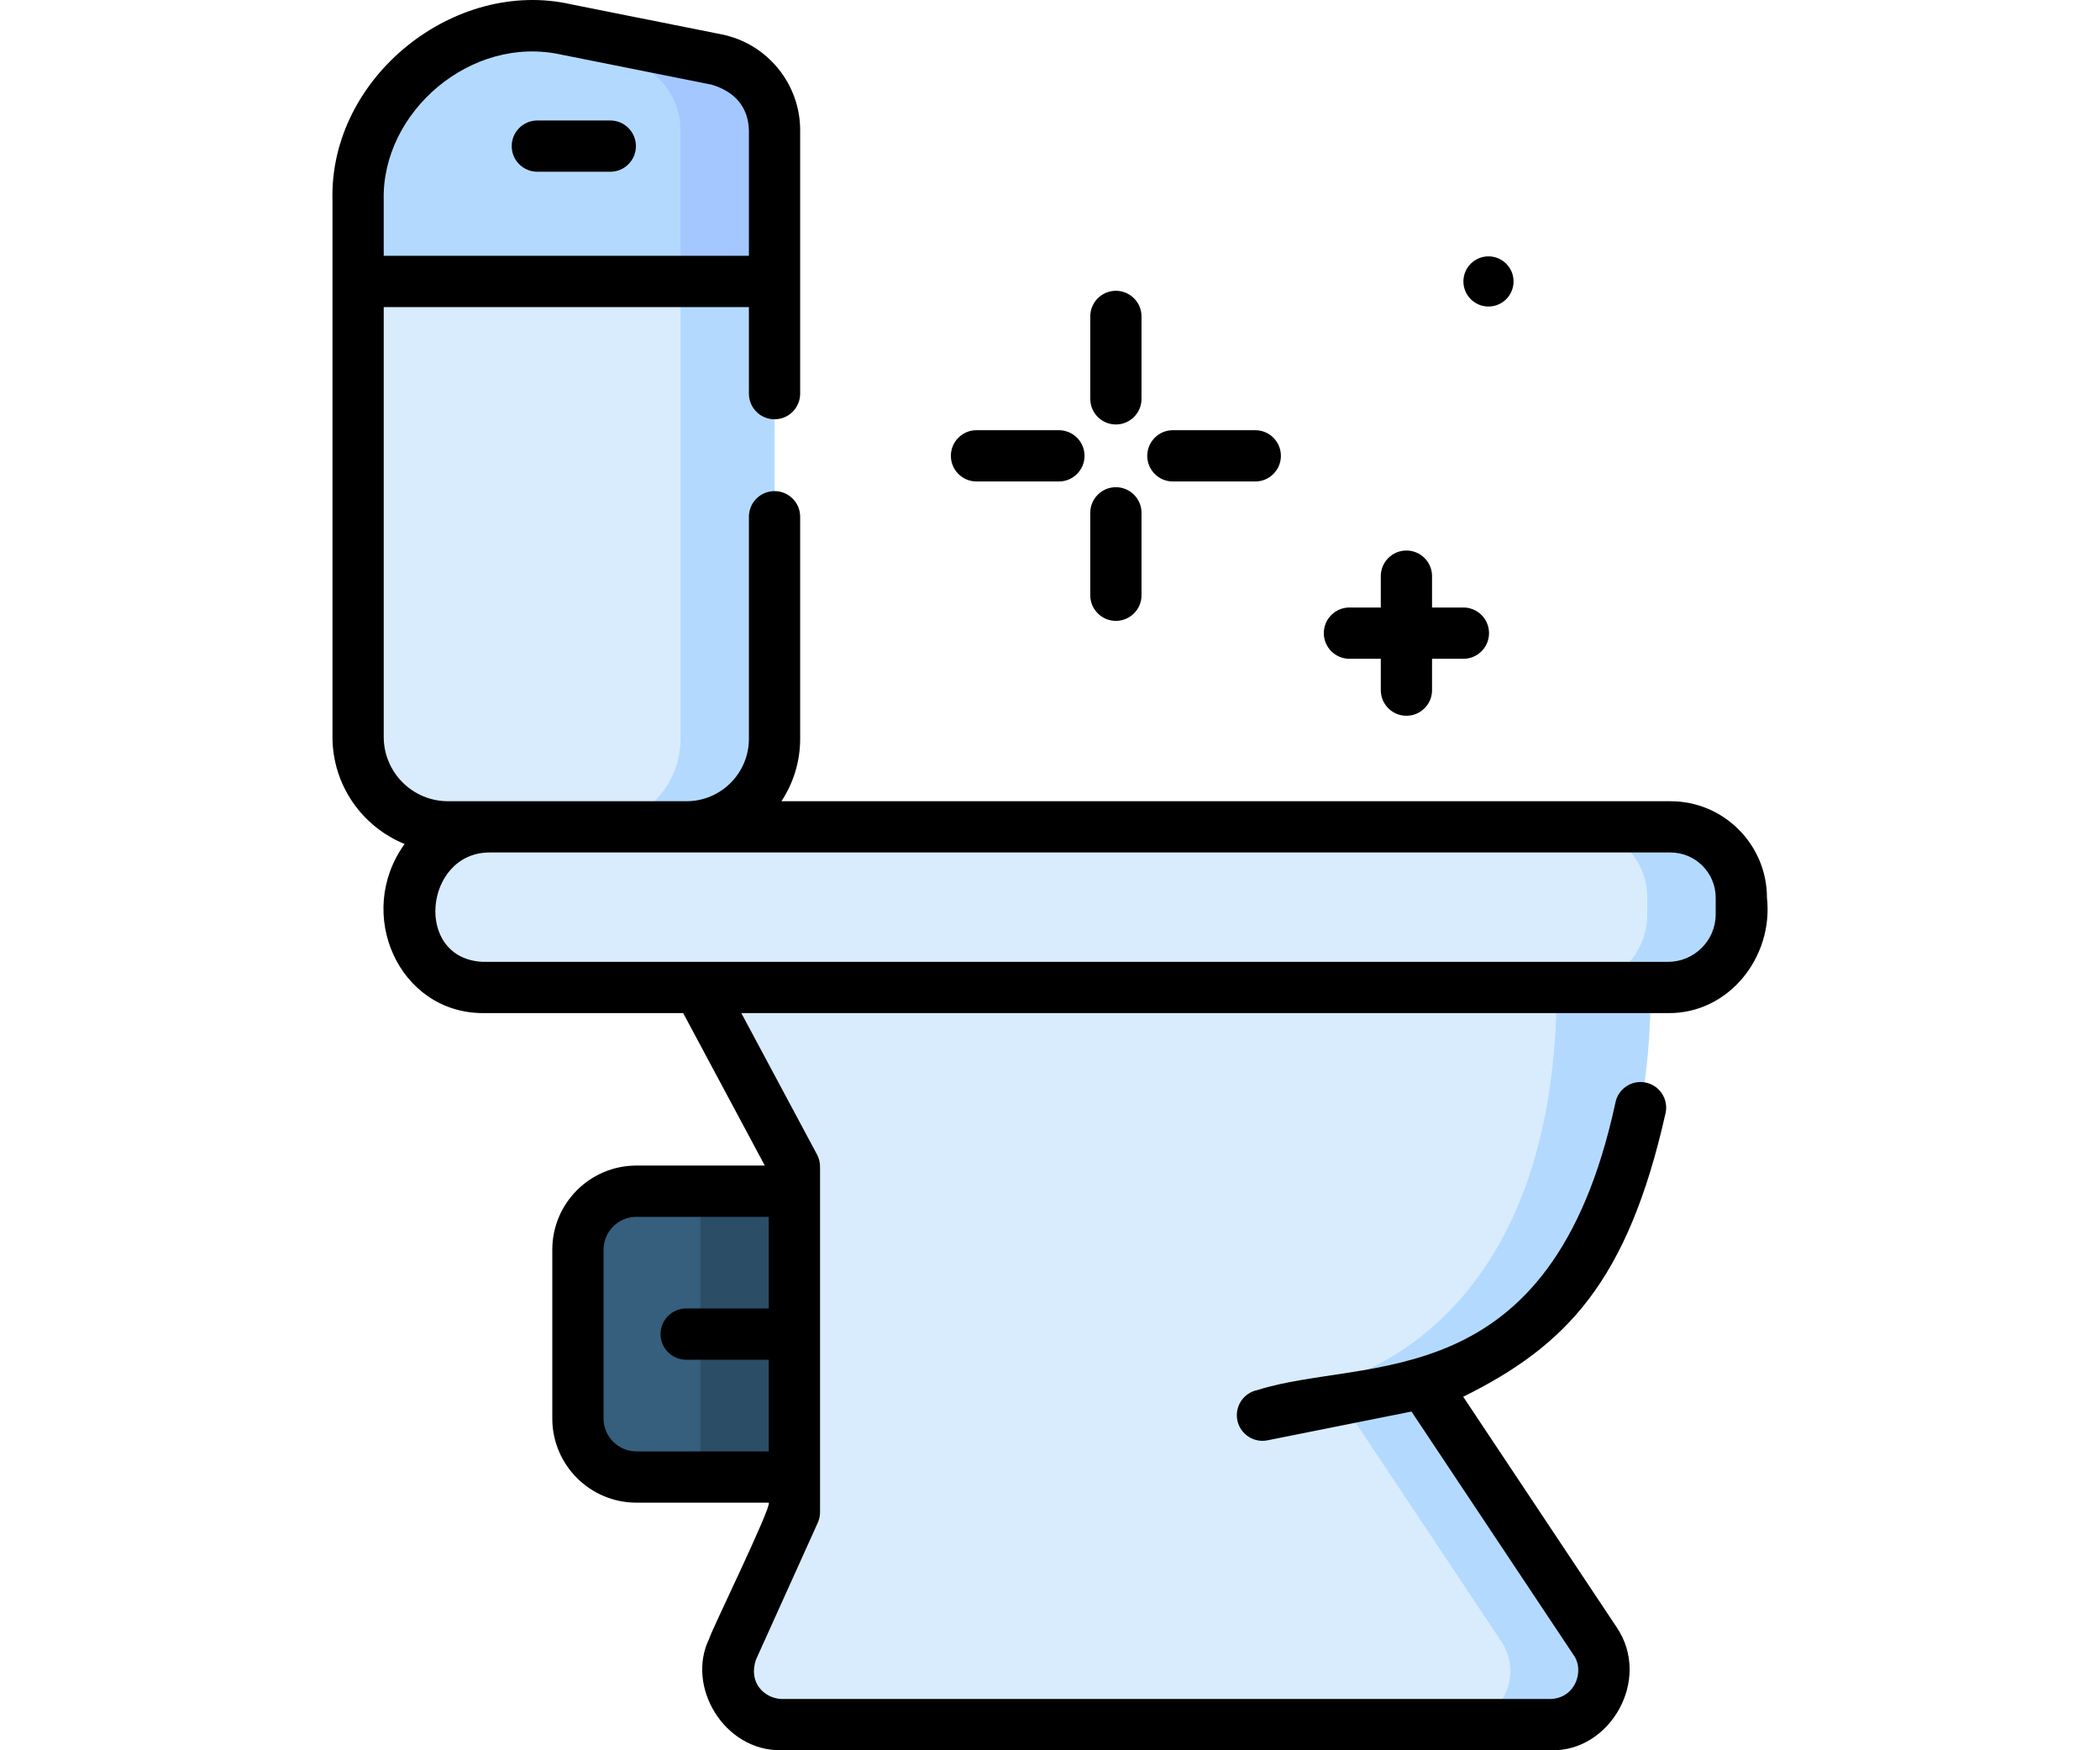 <svg id="Capa_1" enable-background="new 0 0 512.147 512.147"
     viewBox="0 0 512.147 512.147"
     height="20px"
     width="24px"     xmlns="http://www.w3.org/2000/svg">
  <g>
    <g>
      <path
        d="m436.959 288.944h-346.908c-11.837 0-21.434-9.596-21.434-21.434v-2.169c0-12.922 10.475-23.397 23.397-23.397h345.652c11.447 0 20.727 9.28 20.727 20.727v4.838c0 11.838-9.596 21.435-21.434 21.435z"
        fill="#d8ecfe"/>
      <path
        d="m437.666 241.945h-27.523c11.447 0 20.727 9.28 20.727 20.727v4.838c0 11.838-9.596 21.434-21.434 21.434h27.523c11.837 0 21.434-9.596 21.434-21.434v-4.838c0-11.447-9.28-20.727-20.727-20.727z"
        fill="#b3dafe"/>
      <path
        d="m431.87 288.944h-278.656l28.06 52.413v101.137l-18.094 40.071c-4.673 10.35 2.896 22.072 14.252 22.072h225.239c12.485 0 19.936-13.911 13.016-24.304l-50.366-75.642s66.549-12.691 66.549-115.747z"
        fill="#d8ecfe"/>
      <path
        d="m365.321 404.691s66.549-12.691 66.549-115.748h-27.523c0 103.057-66.549 115.748-66.549 115.748l50.366 75.642c6.92 10.392-.531 24.304-13.016 24.304h27.523c12.485 0 19.935-13.911 13.016-24.304z"
        fill="#b3dafe"/>
      <path d="m181.269 348.557v83.64h-46.24c-9.45 0-17.11-7.67-17.11-17.12v-49.41c0-9.45 7.66-17.11 17.11-17.11z"
            fill="#365e7d"/>
      <path d="m153.749 348.557h27.52v83.64h-27.52z" fill="#2b4d66"/>
      <path
        d="m149.69 241.945h-69.797c-14.53 0-26.308-11.779-26.308-26.308v-156.988c0-32.174 29.429-56.308 60.98-50.008l43.933 8.772c9.86 1.969 16.959 10.625 16.959 20.679v178.086c-.001 14.231-11.537 25.767-25.767 25.767z"
        fill="#d8ecfe"/>
      <path
        d="m158.498 17.413-43.933-8.772c-8.116-1.621-16.087-1.214-23.458.812l39.867 7.96c9.86 1.969 16.959 10.625 16.959 20.679v178.086c0 14.23-11.536 25.766-25.767 25.766h27.523c14.23 0 25.767-11.536 25.767-25.766v-178.085c.001-10.055-7.098-18.711-16.958-20.68z"
        fill="#b3dafe"/>
      <path
        d="m175.456 82.353h-121.871v-23.704c0-32.174 29.429-56.308 60.98-50.008l43.933 8.772c9.86 1.969 16.959 10.625 16.959 20.679v44.261z"
        fill="#b3dafe"/>
      <path
        d="m158.498 17.413-43.933-8.772c-8.116-1.621-16.087-1.214-23.458.812l39.867 7.96c9.86 1.969 16.959 10.625 16.959 20.679v44.261h27.523v-44.26c.001-10.055-7.098-18.711-16.958-20.68z"
        fill="#a4c7ff"/>
    </g>
    <g>
      <path
        d="m437.666 234.445h-260.193c3.462-5.247 5.484-11.524 5.484-18.267v-64.974c0-4.142-3.358-7.5-7.5-7.5s-7.5 3.358-7.5 7.5v64.974c0 10.072-8.194 18.267-18.267 18.267h-69.797c-10.371 0-18.808-8.438-18.808-18.808v-125.784h106.872v25.331c0 4.142 3.358 7.5 7.5 7.5s7.5-3.358 7.5-7.5v-77.091c0-13.584-9.669-25.375-22.99-28.035l-43.932-8.772c-34.192-7.84-70.926 21.268-69.949 57.363v156.987c0 14.152 8.744 26.294 21.111 31.325-14.697 20.361-1.693 49.398 22.855 49.482h58.671l23.883 44.61h-37.576c-13.571 0-24.612 11.041-24.612 24.612v49.415c0 13.571 11.041 24.612 24.612 24.612h38.744c.94 1.158-17.302 38.473-17.429 39.785-6.886 13.987 4.379 32.95 21.087 32.659h225.239c17.298.538 29.576-20.697 19.258-35.96l-44.925-67.471c29.951-14.861 48.138-33.404 59.275-83.248.743-4.075-1.959-7.98-6.034-8.723-4.074-.745-7.981 1.959-8.723 6.034-18.802 86.883-73.049 73.895-104.74 83.975-4.062.812-6.697 4.763-5.885 8.824.713 3.566 3.844 6.032 7.347 6.032.487 0 .982-.048 1.478-.147l42.141-8.423 47.581 71.459c2.979 4.286.534 12.317-6.773 12.647h-225.239c-4.853-.211-9.719-4.656-7.416-11.486l18.094-40.071c.438-.97.665-2.022.665-3.086v-101.136c0-1.235-.305-2.451-.888-3.54l-22.15-41.373h271.223c17.626.212 30.868-16.246 28.934-33.772-.001-15.564-12.664-28.226-28.228-28.226zm-376.581-175.796c-.706-25.865 25.587-48.56 52.012-42.653l43.932 8.772c5.245 1.551 10.7 5.255 10.928 13.325v36.761h-106.872zm73.945 366.044c-5.3 0-9.612-4.312-9.612-9.612v-49.415c0-5.3 4.312-9.612 9.612-9.612h38.744v26.819h-24.178c-4.142 0-7.5 3.358-7.5 7.5s3.358 7.5 7.5 7.5h24.178v26.819h-38.744zm315.863-157.183c0 7.683-6.25 13.934-13.934 13.934h-346.908c-20.323-.949-17.119-31.962 1.963-31.999h345.652c7.293 0 13.227 5.934 13.227 13.227z"/>
      <path
        d="m127.393 35.256h-21.354c-4.142 0-7.5 3.358-7.5 7.5s3.358 7.5 7.5 7.5h21.354c4.142 0 7.5-3.358 7.5-7.5s-3.358-7.5-7.5-7.5z"/>
      <path
        d="m275.356 124.204c4.142 0 7.5-3.358 7.5-7.5v-24.114c0-4.142-3.358-7.5-7.5-7.5s-7.5 3.358-7.5 7.5v24.114c0 4.142 3.358 7.5 7.5 7.5z"/>
      <path
        d="m275.356 181.674c4.142 0 7.5-3.358 7.5-7.5v-24.114c0-4.142-3.358-7.5-7.5-7.5s-7.5 3.358-7.5 7.5v24.114c0 4.142 3.358 7.5 7.5 7.5z"/>
      <path
        d="m292.034 140.882h24.114c4.142 0 7.5-3.358 7.5-7.5s-3.358-7.5-7.5-7.5h-24.114c-4.142 0-7.5 3.358-7.5 7.5s3.358 7.5 7.5 7.5z"/>
      <path
        d="m234.564 140.882h24.114c4.142 0 7.5-3.358 7.5-7.5s-3.358-7.5-7.5-7.5h-24.114c-4.142 0-7.5 3.358-7.5 7.5s3.358 7.5 7.5 7.5z"/>
      <path
        d="m343.704 192.763h9.178v9.178c0 4.142 3.358 7.5 7.5 7.5s7.5-3.358 7.5-7.5v-9.178h9.177c4.142 0 7.5-3.358 7.5-7.5s-3.358-7.5-7.5-7.5h-9.177v-9.177c0-4.142-3.358-7.5-7.5-7.5s-7.5 3.358-7.5 7.5v9.177h-9.178c-4.142 0-7.5 3.358-7.5 7.5s3.358 7.5 7.5 7.5z"/>
      <path
        d="m384.397 89.691c4.053 0 7.338-3.285 7.338-7.338 0-4.052-3.285-7.338-7.338-7.338-4.052 0-7.338 3.285-7.338 7.338s3.285 7.338 7.338 7.338z"/>
    </g>
  </g>
</svg>
